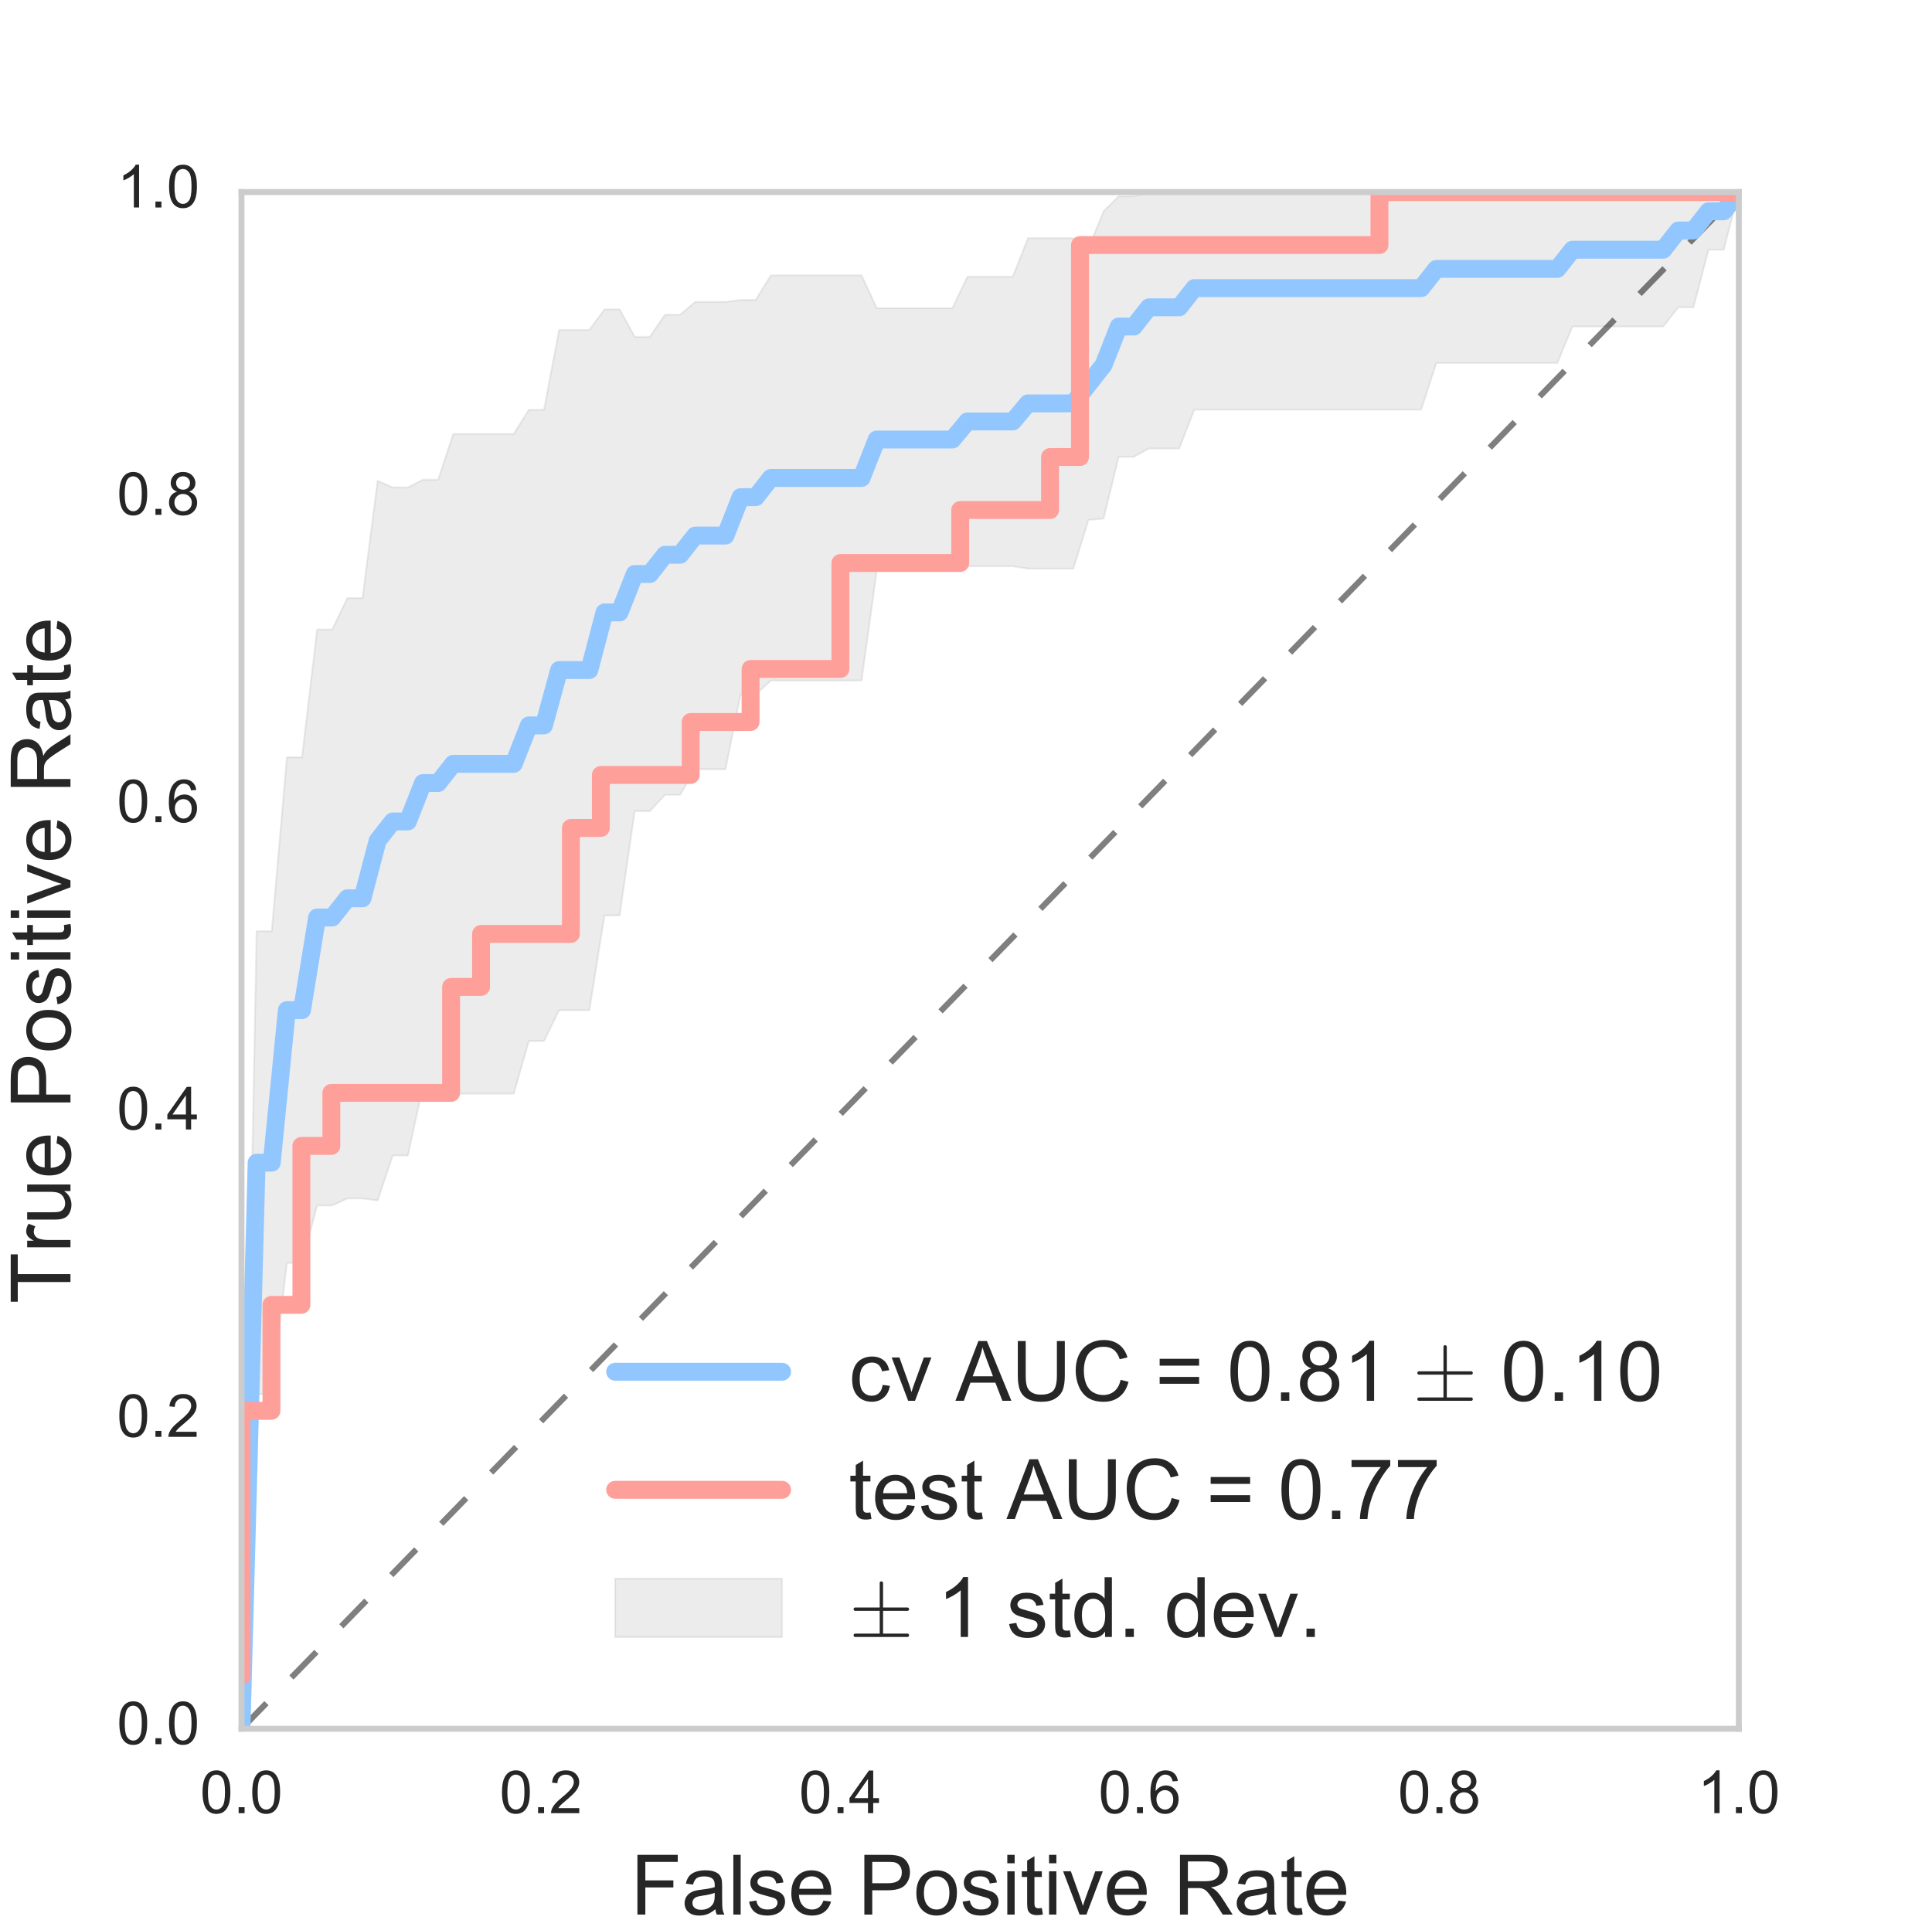 <?xml version="1.0" encoding="utf-8" standalone="no"?>
<!DOCTYPE svg PUBLIC "-//W3C//DTD SVG 1.1//EN"
  "http://www.w3.org/Graphics/SVG/1.1/DTD/svg11.dtd">
<!-- Created with matplotlib (http://matplotlib.org/) -->
<svg height="322pt" version="1.1" viewBox="0 0 324 322" width="324pt" xmlns="http://www.w3.org/2000/svg" xmlns:xlink="http://www.w3.org/1999/xlink">
 <defs>
  <style type="text/css">
*{stroke-linecap:butt;stroke-linejoin:round;stroke-miterlimit:100000;}
  </style>
 </defs>
 <g id="figure_1">
  <g id="patch_1">
   <path d="M 0 322.2 
L 324 322.2 
L 324 0 
L 0 0 
z
" style="fill:#ffffff;"/>
  </g>
  <g id="axes_1">
   <g id="patch_2">
    <path d="M 40.5 289.98 
L 291.6 289.98 
L 291.6 32.22 
L 40.5 32.22 
z
" style="fill:#ffffff;"/>
   </g>
   <g id="matplotlib.axis_1">
    <g id="xtick_1">
     <g id="line2d_1">
      <defs>
       <path d="M 0 0 
L 0 0 
" id="m98b20809e3" style="stroke:#262626;"/>
      </defs>
      <g>
       <use style="fill:#262626;stroke:#262626;" x="40.5" xlink:href="#m98b20809e3" y="289.98"/>
      </g>
     </g>
     <g id="line2d_2">
      <g>
       <use style="fill:#262626;stroke:#262626;" x="40.5" xlink:href="#m98b20809e3" y="32.22"/>
      </g>
     </g>
     <g id="text_1">
      <!-- 0.0 -->
      <defs>
       <path d="M 4.156 35.297 
Q 4.156 48 6.766 55.734 
Q 9.375 63.484 14.516 67.672 
Q 19.672 71.875 27.484 71.875 
Q 33.25 71.875 37.594 69.547 
Q 41.938 67.234 44.766 62.859 
Q 47.609 58.5 49.219 52.219 
Q 50.828 45.953 50.828 35.297 
Q 50.828 22.703 48.234 14.969 
Q 45.656 7.234 40.5 3 
Q 35.359 -1.219 27.484 -1.219 
Q 17.141 -1.219 11.234 6.203 
Q 4.156 15.141 4.156 35.297 
M 13.188 35.297 
Q 13.188 17.672 17.312 11.828 
Q 21.438 6 27.484 6 
Q 33.547 6 37.672 11.859 
Q 41.797 17.719 41.797 35.297 
Q 41.797 52.984 37.672 58.781 
Q 33.547 64.594 27.391 64.594 
Q 21.344 64.594 17.719 59.469 
Q 13.188 52.938 13.188 35.297 
" id="ArialMT-30"/>
       <path d="M 9.078 0 
L 9.078 10.016 
L 19.094 10.016 
L 19.094 0 
z
" id="ArialMT-2e"/>
      </defs>
      <g style="fill:#262626;" transform="translate(33.55 304.138)scale(0.1 -0.1)">
       <use xlink:href="#ArialMT-30"/>
       <use x="55.615" xlink:href="#ArialMT-2e"/>
       <use x="83.398" xlink:href="#ArialMT-30"/>
      </g>
     </g>
    </g>
    <g id="xtick_2">
     <g id="line2d_3">
      <g>
       <use style="fill:#262626;stroke:#262626;" x="90.72" xlink:href="#m98b20809e3" y="289.98"/>
      </g>
     </g>
     <g id="line2d_4">
      <g>
       <use style="fill:#262626;stroke:#262626;" x="90.72" xlink:href="#m98b20809e3" y="32.22"/>
      </g>
     </g>
     <g id="text_2">
      <!-- 0.2 -->
      <defs>
       <path d="M 50.344 8.453 
L 50.344 0 
L 3.031 0 
Q 2.938 3.172 4.047 6.109 
Q 5.859 10.938 9.828 15.625 
Q 13.812 20.312 21.344 26.469 
Q 33.016 36.031 37.109 41.625 
Q 41.219 47.219 41.219 52.203 
Q 41.219 57.422 37.469 61 
Q 33.734 64.594 27.734 64.594 
Q 21.391 64.594 17.578 60.781 
Q 13.766 56.984 13.719 50.25 
L 4.688 51.172 
Q 5.609 61.281 11.656 66.578 
Q 17.719 71.875 27.938 71.875 
Q 38.234 71.875 44.234 66.156 
Q 50.25 60.453 50.25 52 
Q 50.25 47.703 48.484 43.547 
Q 46.734 39.406 42.656 34.812 
Q 38.578 30.219 29.109 22.219 
Q 21.188 15.578 18.938 13.203 
Q 16.703 10.844 15.234 8.453 
z
" id="ArialMT-32"/>
      </defs>
      <g style="fill:#262626;" transform="translate(83.77 304.138)scale(0.1 -0.1)">
       <use xlink:href="#ArialMT-30"/>
       <use x="55.615" xlink:href="#ArialMT-2e"/>
       <use x="83.398" xlink:href="#ArialMT-32"/>
      </g>
     </g>
    </g>
    <g id="xtick_3">
     <g id="line2d_5">
      <g>
       <use style="fill:#262626;stroke:#262626;" x="140.94" xlink:href="#m98b20809e3" y="289.98"/>
      </g>
     </g>
     <g id="line2d_6">
      <g>
       <use style="fill:#262626;stroke:#262626;" x="140.94" xlink:href="#m98b20809e3" y="32.22"/>
      </g>
     </g>
     <g id="text_3">
      <!-- 0.4 -->
      <defs>
       <path d="M 32.328 0 
L 32.328 17.141 
L 1.266 17.141 
L 1.266 25.203 
L 33.938 71.578 
L 41.109 71.578 
L 41.109 25.203 
L 50.781 25.203 
L 50.781 17.141 
L 41.109 17.141 
L 41.109 0 
z
M 32.328 25.203 
L 32.328 57.469 
L 9.906 25.203 
z
" id="ArialMT-34"/>
      </defs>
      <g style="fill:#262626;" transform="translate(133.99 304.138)scale(0.1 -0.1)">
       <use xlink:href="#ArialMT-30"/>
       <use x="55.615" xlink:href="#ArialMT-2e"/>
       <use x="83.398" xlink:href="#ArialMT-34"/>
      </g>
     </g>
    </g>
    <g id="xtick_4">
     <g id="line2d_7">
      <g>
       <use style="fill:#262626;stroke:#262626;" x="191.16" xlink:href="#m98b20809e3" y="289.98"/>
      </g>
     </g>
     <g id="line2d_8">
      <g>
       <use style="fill:#262626;stroke:#262626;" x="191.16" xlink:href="#m98b20809e3" y="32.22"/>
      </g>
     </g>
     <g id="text_4">
      <!-- 0.6 -->
      <defs>
       <path d="M 49.75 54.047 
L 41.016 53.375 
Q 39.844 58.547 37.703 60.891 
Q 34.125 64.656 28.906 64.656 
Q 24.703 64.656 21.531 62.312 
Q 17.391 59.281 14.984 53.469 
Q 12.594 47.656 12.5 36.922 
Q 15.672 41.75 20.266 44.094 
Q 24.859 46.438 29.891 46.438 
Q 38.672 46.438 44.844 39.969 
Q 51.031 33.5 51.031 23.25 
Q 51.031 16.5 48.125 10.719 
Q 45.219 4.938 40.141 1.859 
Q 35.062 -1.219 28.609 -1.219 
Q 17.625 -1.219 10.688 6.859 
Q 3.766 14.938 3.766 33.5 
Q 3.766 54.25 11.422 63.672 
Q 18.109 71.875 29.438 71.875 
Q 37.891 71.875 43.281 67.141 
Q 48.688 62.406 49.75 54.047 
M 13.875 23.188 
Q 13.875 18.656 15.797 14.5 
Q 17.719 10.359 21.188 8.172 
Q 24.656 6 28.469 6 
Q 34.031 6 38.031 10.484 
Q 42.047 14.984 42.047 22.703 
Q 42.047 30.125 38.078 34.391 
Q 34.125 38.672 28.125 38.672 
Q 22.172 38.672 18.016 34.391 
Q 13.875 30.125 13.875 23.188 
" id="ArialMT-36"/>
      </defs>
      <g style="fill:#262626;" transform="translate(184.21 304.138)scale(0.1 -0.1)">
       <use xlink:href="#ArialMT-30"/>
       <use x="55.615" xlink:href="#ArialMT-2e"/>
       <use x="83.398" xlink:href="#ArialMT-36"/>
      </g>
     </g>
    </g>
    <g id="xtick_5">
     <g id="line2d_9">
      <g>
       <use style="fill:#262626;stroke:#262626;" x="241.38" xlink:href="#m98b20809e3" y="289.98"/>
      </g>
     </g>
     <g id="line2d_10">
      <g>
       <use style="fill:#262626;stroke:#262626;" x="241.38" xlink:href="#m98b20809e3" y="32.22"/>
      </g>
     </g>
     <g id="text_5">
      <!-- 0.8 -->
      <defs>
       <path d="M 17.672 38.812 
Q 12.203 40.828 9.562 44.531 
Q 6.938 48.25 6.938 53.422 
Q 6.938 61.234 12.547 66.547 
Q 18.172 71.875 27.484 71.875 
Q 36.859 71.875 42.578 66.422 
Q 48.297 60.984 48.297 53.172 
Q 48.297 48.188 45.672 44.5 
Q 43.062 40.828 37.75 38.812 
Q 44.344 36.672 47.781 31.875 
Q 51.219 27.094 51.219 20.453 
Q 51.219 11.281 44.719 5.031 
Q 38.234 -1.219 27.641 -1.219 
Q 17.047 -1.219 10.547 5.047 
Q 4.047 11.328 4.047 20.703 
Q 4.047 27.688 7.594 32.391 
Q 11.141 37.109 17.672 38.812 
M 15.922 53.719 
Q 15.922 48.641 19.188 45.406 
Q 22.469 42.188 27.688 42.188 
Q 32.766 42.188 36.016 45.375 
Q 39.266 48.578 39.266 53.219 
Q 39.266 58.062 35.906 61.359 
Q 32.562 64.656 27.594 64.656 
Q 22.562 64.656 19.234 61.422 
Q 15.922 58.203 15.922 53.719 
M 13.094 20.656 
Q 13.094 16.891 14.875 13.375 
Q 16.656 9.859 20.172 7.922 
Q 23.688 6 27.734 6 
Q 34.031 6 38.125 10.047 
Q 42.234 14.109 42.234 20.359 
Q 42.234 26.703 38.016 30.859 
Q 33.797 35.016 27.438 35.016 
Q 21.234 35.016 17.156 30.906 
Q 13.094 26.812 13.094 20.656 
" id="ArialMT-38"/>
      </defs>
      <g style="fill:#262626;" transform="translate(234.43 304.138)scale(0.1 -0.1)">
       <use xlink:href="#ArialMT-30"/>
       <use x="55.615" xlink:href="#ArialMT-2e"/>
       <use x="83.398" xlink:href="#ArialMT-38"/>
      </g>
     </g>
    </g>
    <g id="xtick_6">
     <g id="line2d_11">
      <g>
       <use style="fill:#262626;stroke:#262626;" x="291.6" xlink:href="#m98b20809e3" y="289.98"/>
      </g>
     </g>
     <g id="line2d_12">
      <g>
       <use style="fill:#262626;stroke:#262626;" x="291.6" xlink:href="#m98b20809e3" y="32.22"/>
      </g>
     </g>
     <g id="text_6">
      <!-- 1.0 -->
      <defs>
       <path d="M 37.25 0 
L 28.469 0 
L 28.469 56 
Q 25.297 52.984 20.141 49.953 
Q 14.984 46.922 10.891 45.406 
L 10.891 53.906 
Q 18.266 57.375 23.781 62.297 
Q 29.297 67.234 31.594 71.875 
L 37.25 71.875 
z
" id="ArialMT-31"/>
      </defs>
      <g style="fill:#262626;" transform="translate(284.65 304.138)scale(0.1 -0.1)">
       <use xlink:href="#ArialMT-31"/>
       <use x="55.615" xlink:href="#ArialMT-2e"/>
       <use x="83.398" xlink:href="#ArialMT-30"/>
      </g>
     </g>
    </g>
    <g id="text_7">
     <!-- False Positive Rate -->
     <defs>
      <path d="M 40.438 6.391 
Q 35.547 2.25 31.031 0.531 
Q 26.516 -1.172 21.344 -1.172 
Q 12.797 -1.172 8.203 3 
Q 3.609 7.172 3.609 13.672 
Q 3.609 17.484 5.344 20.625 
Q 7.078 23.781 9.891 25.688 
Q 12.703 27.594 16.219 28.562 
Q 18.797 29.25 24.031 29.891 
Q 34.672 31.156 39.703 32.906 
Q 39.75 34.719 39.75 35.203 
Q 39.75 40.578 37.25 42.781 
Q 33.891 45.75 27.25 45.75 
Q 21.047 45.75 18.094 43.578 
Q 15.141 41.406 13.719 35.891 
L 5.125 37.062 
Q 6.297 42.578 8.984 45.969 
Q 11.672 49.359 16.75 51.188 
Q 21.828 53.031 28.516 53.031 
Q 35.156 53.031 39.297 51.469 
Q 43.453 49.906 45.406 47.531 
Q 47.359 45.172 48.141 41.547 
Q 48.578 39.312 48.578 33.453 
L 48.578 21.734 
Q 48.578 9.469 49.141 6.219 
Q 49.703 2.984 51.375 0 
L 42.188 0 
Q 40.828 2.734 40.438 6.391 
M 39.703 26.031 
Q 34.906 24.078 25.344 22.703 
Q 19.922 21.922 17.672 20.938 
Q 15.438 19.969 14.203 18.094 
Q 12.984 16.219 12.984 13.922 
Q 12.984 10.406 15.641 8.062 
Q 18.312 5.719 23.438 5.719 
Q 28.516 5.719 32.469 7.938 
Q 36.422 10.156 38.281 14.016 
Q 39.703 17 39.703 22.797 
z
" id="ArialMT-61"/>
      <path d="M 21 0 
L 1.266 51.859 
L 10.547 51.859 
L 21.688 20.797 
Q 23.484 15.766 25 10.359 
Q 26.172 14.453 28.266 20.219 
L 39.797 51.859 
L 48.828 51.859 
L 29.203 0 
z
" id="ArialMT-76"/>
      <path d="M 42.094 16.703 
L 51.172 15.578 
Q 49.031 7.625 43.219 3.219 
Q 37.406 -1.172 28.375 -1.172 
Q 17 -1.172 10.328 5.828 
Q 3.656 12.844 3.656 25.484 
Q 3.656 38.578 10.391 45.797 
Q 17.141 53.031 27.875 53.031 
Q 38.281 53.031 44.875 45.953 
Q 51.469 38.875 51.469 26.031 
Q 51.469 25.25 51.422 23.688 
L 12.75 23.688 
Q 13.234 15.141 17.578 10.594 
Q 21.922 6.062 28.422 6.062 
Q 33.25 6.062 36.672 8.594 
Q 40.094 11.141 42.094 16.703 
M 13.234 30.906 
L 42.188 30.906 
Q 41.609 37.453 38.875 40.719 
Q 34.672 45.797 27.984 45.797 
Q 21.922 45.797 17.797 41.75 
Q 13.672 37.703 13.234 30.906 
" id="ArialMT-65"/>
      <path d="M 25.781 7.859 
L 27.047 0.094 
Q 23.344 -0.688 20.406 -0.688 
Q 15.625 -0.688 12.984 0.828 
Q 10.359 2.344 9.281 4.812 
Q 8.203 7.281 8.203 15.188 
L 8.203 45.016 
L 1.766 45.016 
L 1.766 51.859 
L 8.203 51.859 
L 8.203 64.703 
L 16.938 69.969 
L 16.938 51.859 
L 25.781 51.859 
L 25.781 45.016 
L 16.938 45.016 
L 16.938 14.703 
Q 16.938 10.938 17.406 9.859 
Q 17.875 8.797 18.922 8.156 
Q 19.969 7.516 21.922 7.516 
Q 23.391 7.516 25.781 7.859 
" id="ArialMT-74"/>
      <path d="M 7.719 0 
L 7.719 71.578 
L 34.719 71.578 
Q 41.844 71.578 45.609 70.906 
Q 50.875 70.016 54.438 67.547 
Q 58.016 65.094 60.188 60.641 
Q 62.359 56.203 62.359 50.875 
Q 62.359 41.75 56.547 35.422 
Q 50.734 29.109 35.547 29.109 
L 17.188 29.109 
L 17.188 0 
z
M 17.188 37.547 
L 35.688 37.547 
Q 44.875 37.547 48.734 40.969 
Q 52.594 44.391 52.594 50.594 
Q 52.594 55.078 50.312 58.266 
Q 48.047 61.469 44.344 62.5 
Q 41.938 63.141 35.5 63.141 
L 17.188 63.141 
z
" id="ArialMT-50"/>
      <path d="M 3.078 15.484 
L 11.766 16.844 
Q 12.5 11.625 15.844 8.844 
Q 19.188 6.062 25.203 6.062 
Q 31.25 6.062 34.172 8.516 
Q 37.109 10.984 37.109 14.312 
Q 37.109 17.281 34.516 19 
Q 32.719 20.172 25.531 21.969 
Q 15.875 24.422 12.141 26.203 
Q 8.406 27.984 6.469 31.125 
Q 4.547 34.281 4.547 38.094 
Q 4.547 41.547 6.125 44.5 
Q 7.719 47.469 10.453 49.422 
Q 12.5 50.922 16.031 51.969 
Q 19.578 53.031 23.641 53.031 
Q 29.734 53.031 34.344 51.266 
Q 38.969 49.516 41.156 46.5 
Q 43.359 43.5 44.188 38.484 
L 35.594 37.312 
Q 35.016 41.312 32.203 43.547 
Q 29.391 45.797 24.266 45.797 
Q 18.219 45.797 15.625 43.797 
Q 13.031 41.797 13.031 39.109 
Q 13.031 37.406 14.109 36.031 
Q 15.188 34.625 17.484 33.688 
Q 18.797 33.203 25.25 31.453 
Q 34.578 28.953 38.25 27.359 
Q 41.938 25.781 44.031 22.75 
Q 46.141 19.734 46.141 15.234 
Q 46.141 10.844 43.578 6.953 
Q 41.016 3.078 36.172 0.953 
Q 31.344 -1.172 25.25 -1.172 
Q 15.141 -1.172 9.844 3.031 
Q 4.547 7.234 3.078 15.484 
" id="ArialMT-73"/>
      <path d="M 6.391 0 
L 6.391 71.578 
L 15.188 71.578 
L 15.188 0 
z
" id="ArialMT-6c"/>
      <path d="M 7.859 0 
L 7.859 71.578 
L 39.594 71.578 
Q 49.172 71.578 54.141 69.641 
Q 59.125 67.719 62.109 62.828 
Q 65.094 57.953 65.094 52.047 
Q 65.094 44.438 60.156 39.203 
Q 55.219 33.984 44.922 32.562 
Q 48.688 30.766 50.641 29 
Q 54.781 25.203 58.5 19.484 
L 70.953 0 
L 59.031 0 
L 49.562 14.891 
Q 45.406 21.344 42.719 24.75 
Q 40.047 28.172 37.922 29.531 
Q 35.797 30.906 33.594 31.453 
Q 31.984 31.781 28.328 31.781 
L 17.328 31.781 
L 17.328 0 
z
M 17.328 39.984 
L 37.703 39.984 
Q 44.188 39.984 47.844 41.328 
Q 51.516 42.672 53.422 45.625 
Q 55.328 48.578 55.328 52.047 
Q 55.328 57.125 51.641 60.391 
Q 47.953 63.672 39.984 63.672 
L 17.328 63.672 
z
" id="ArialMT-52"/>
      <path d="M 3.328 25.922 
Q 3.328 40.328 11.328 47.266 
Q 18.016 53.031 27.641 53.031 
Q 38.328 53.031 45.109 46.016 
Q 51.906 39.016 51.906 26.656 
Q 51.906 16.656 48.906 10.906 
Q 45.906 5.172 40.156 2 
Q 34.422 -1.172 27.641 -1.172 
Q 16.75 -1.172 10.031 5.812 
Q 3.328 12.797 3.328 25.922 
M 12.359 25.922 
Q 12.359 15.969 16.703 11.016 
Q 21.047 6.062 27.641 6.062 
Q 34.188 6.062 38.531 11.031 
Q 42.875 16.016 42.875 26.219 
Q 42.875 35.844 38.5 40.797 
Q 34.125 45.75 27.641 45.75 
Q 21.047 45.75 16.703 40.812 
Q 12.359 35.891 12.359 25.922 
" id="ArialMT-6f"/>
      <path d="M 8.203 0 
L 8.203 71.578 
L 56.5 71.578 
L 56.5 63.141 
L 17.672 63.141 
L 17.672 40.969 
L 51.266 40.969 
L 51.266 32.516 
L 17.672 32.516 
L 17.672 0 
z
" id="ArialMT-46"/>
      <path d="M 6.641 61.469 
L 6.641 71.578 
L 15.438 71.578 
L 15.438 61.469 
z
M 6.641 0 
L 6.641 51.859 
L 15.438 51.859 
L 15.438 0 
z
" id="ArialMT-69"/>
      <path id="ArialMT-20"/>
     </defs>
     <g style="fill:#262626;" transform="translate(105.749 321.146)scale(0.14 -0.14)">
      <use xlink:href="#ArialMT-46"/>
      <use x="61.084" xlink:href="#ArialMT-61"/>
      <use x="116.699" xlink:href="#ArialMT-6c"/>
      <use x="138.916" xlink:href="#ArialMT-73"/>
      <use x="188.916" xlink:href="#ArialMT-65"/>
      <use x="244.531" xlink:href="#ArialMT-20"/>
      <use x="272.314" xlink:href="#ArialMT-50"/>
      <use x="339.014" xlink:href="#ArialMT-6f"/>
      <use x="394.629" xlink:href="#ArialMT-73"/>
      <use x="444.629" xlink:href="#ArialMT-69"/>
      <use x="466.846" xlink:href="#ArialMT-74"/>
      <use x="494.629" xlink:href="#ArialMT-69"/>
      <use x="516.846" xlink:href="#ArialMT-76"/>
      <use x="566.846" xlink:href="#ArialMT-65"/>
      <use x="622.461" xlink:href="#ArialMT-20"/>
      <use x="650.244" xlink:href="#ArialMT-52"/>
      <use x="722.461" xlink:href="#ArialMT-61"/>
      <use x="778.076" xlink:href="#ArialMT-74"/>
      <use x="805.859" xlink:href="#ArialMT-65"/>
     </g>
    </g>
   </g>
   <g id="matplotlib.axis_2">
    <g id="ytick_1">
     <g id="line2d_13">
      <g>
       <use style="fill:#262626;stroke:#262626;" x="40.5" xlink:href="#m98b20809e3" y="289.98"/>
      </g>
     </g>
     <g id="line2d_14">
      <g>
       <use style="fill:#262626;stroke:#262626;" x="291.6" xlink:href="#m98b20809e3" y="289.98"/>
      </g>
     </g>
     <g id="text_8">
      <!-- 0.0 -->
      <g style="fill:#262626;" transform="translate(19.6 292.565)scale(0.1 -0.1)">
       <use xlink:href="#ArialMT-30"/>
       <use x="55.615" xlink:href="#ArialMT-2e"/>
       <use x="83.398" xlink:href="#ArialMT-30"/>
      </g>
     </g>
    </g>
    <g id="ytick_2">
     <g id="line2d_15">
      <g>
       <use style="fill:#262626;stroke:#262626;" x="40.5" xlink:href="#m98b20809e3" y="238.428"/>
      </g>
     </g>
     <g id="line2d_16">
      <g>
       <use style="fill:#262626;stroke:#262626;" x="291.6" xlink:href="#m98b20809e3" y="238.428"/>
      </g>
     </g>
     <g id="text_9">
      <!-- 0.2 -->
      <g style="fill:#262626;" transform="translate(19.6 241.013)scale(0.1 -0.1)">
       <use xlink:href="#ArialMT-30"/>
       <use x="55.615" xlink:href="#ArialMT-2e"/>
       <use x="83.398" xlink:href="#ArialMT-32"/>
      </g>
     </g>
    </g>
    <g id="ytick_3">
     <g id="line2d_17">
      <g>
       <use style="fill:#262626;stroke:#262626;" x="40.5" xlink:href="#m98b20809e3" y="186.876"/>
      </g>
     </g>
     <g id="line2d_18">
      <g>
       <use style="fill:#262626;stroke:#262626;" x="291.6" xlink:href="#m98b20809e3" y="186.876"/>
      </g>
     </g>
     <g id="text_10">
      <!-- 0.4 -->
      <g style="fill:#262626;" transform="translate(19.6 189.461)scale(0.1 -0.1)">
       <use xlink:href="#ArialMT-30"/>
       <use x="55.615" xlink:href="#ArialMT-2e"/>
       <use x="83.398" xlink:href="#ArialMT-34"/>
      </g>
     </g>
    </g>
    <g id="ytick_4">
     <g id="line2d_19">
      <g>
       <use style="fill:#262626;stroke:#262626;" x="40.5" xlink:href="#m98b20809e3" y="135.324"/>
      </g>
     </g>
     <g id="line2d_20">
      <g>
       <use style="fill:#262626;stroke:#262626;" x="291.6" xlink:href="#m98b20809e3" y="135.324"/>
      </g>
     </g>
     <g id="text_11">
      <!-- 0.6 -->
      <g style="fill:#262626;" transform="translate(19.6 137.909)scale(0.1 -0.1)">
       <use xlink:href="#ArialMT-30"/>
       <use x="55.615" xlink:href="#ArialMT-2e"/>
       <use x="83.398" xlink:href="#ArialMT-36"/>
      </g>
     </g>
    </g>
    <g id="ytick_5">
     <g id="line2d_21">
      <g>
       <use style="fill:#262626;stroke:#262626;" x="40.5" xlink:href="#m98b20809e3" y="83.772"/>
      </g>
     </g>
     <g id="line2d_22">
      <g>
       <use style="fill:#262626;stroke:#262626;" x="291.6" xlink:href="#m98b20809e3" y="83.772"/>
      </g>
     </g>
     <g id="text_12">
      <!-- 0.8 -->
      <g style="fill:#262626;" transform="translate(19.6 86.357)scale(0.1 -0.1)">
       <use xlink:href="#ArialMT-30"/>
       <use x="55.615" xlink:href="#ArialMT-2e"/>
       <use x="83.398" xlink:href="#ArialMT-38"/>
      </g>
     </g>
    </g>
    <g id="ytick_6">
     <g id="line2d_23">
      <g>
       <use style="fill:#262626;stroke:#262626;" x="40.5" xlink:href="#m98b20809e3" y="32.22"/>
      </g>
     </g>
     <g id="line2d_24">
      <g>
       <use style="fill:#262626;stroke:#262626;" x="291.6" xlink:href="#m98b20809e3" y="32.22"/>
      </g>
     </g>
     <g id="text_13">
      <!-- 1.0 -->
      <g style="fill:#262626;" transform="translate(19.6 34.805)scale(0.1 -0.1)">
       <use xlink:href="#ArialMT-31"/>
       <use x="55.615" xlink:href="#ArialMT-2e"/>
       <use x="83.398" xlink:href="#ArialMT-30"/>
      </g>
     </g>
    </g>
    <g id="text_14">
     <!-- True Positive Rate -->
     <defs>
      <path d="M 40.578 0 
L 40.578 7.625 
Q 34.516 -1.172 24.125 -1.172 
Q 19.531 -1.172 15.547 0.578 
Q 11.578 2.344 9.641 5 
Q 7.719 7.672 6.938 11.531 
Q 6.391 14.109 6.391 19.734 
L 6.391 51.859 
L 15.188 51.859 
L 15.188 23.094 
Q 15.188 16.219 15.719 13.812 
Q 16.547 10.359 19.234 8.375 
Q 21.922 6.391 25.875 6.391 
Q 29.828 6.391 33.297 8.422 
Q 36.766 10.453 38.203 13.938 
Q 39.656 17.438 39.656 24.078 
L 39.656 51.859 
L 48.438 51.859 
L 48.438 0 
z
" id="ArialMT-75"/>
      <path d="M 6.5 0 
L 6.5 51.859 
L 14.406 51.859 
L 14.406 44 
Q 17.438 49.516 20 51.266 
Q 22.562 53.031 25.641 53.031 
Q 30.078 53.031 34.672 50.203 
L 31.641 42.047 
Q 28.422 43.953 25.203 43.953 
Q 22.312 43.953 20.016 42.219 
Q 17.719 40.484 16.75 37.406 
Q 15.281 32.719 15.281 27.156 
L 15.281 0 
z
" id="ArialMT-72"/>
      <path d="M 25.922 0 
L 25.922 63.141 
L 2.344 63.141 
L 2.344 71.578 
L 59.078 71.578 
L 59.078 63.141 
L 35.406 63.141 
L 35.406 0 
z
" id="ArialMT-54"/>
     </defs>
     <g style="fill:#262626;" transform="translate(11.818 218.673)rotate(-90.0)scale(0.14 -0.14)">
      <use xlink:href="#ArialMT-54"/>
      <use x="61.037" xlink:href="#ArialMT-72"/>
      <use x="94.338" xlink:href="#ArialMT-75"/>
      <use x="149.953" xlink:href="#ArialMT-65"/>
      <use x="205.568" xlink:href="#ArialMT-20"/>
      <use x="233.352" xlink:href="#ArialMT-50"/>
      <use x="300.051" xlink:href="#ArialMT-6f"/>
      <use x="355.666" xlink:href="#ArialMT-73"/>
      <use x="405.666" xlink:href="#ArialMT-69"/>
      <use x="427.883" xlink:href="#ArialMT-74"/>
      <use x="455.666" xlink:href="#ArialMT-69"/>
      <use x="477.883" xlink:href="#ArialMT-76"/>
      <use x="527.883" xlink:href="#ArialMT-65"/>
      <use x="583.498" xlink:href="#ArialMT-20"/>
      <use x="611.281" xlink:href="#ArialMT-52"/>
      <use x="683.498" xlink:href="#ArialMT-61"/>
      <use x="739.113" xlink:href="#ArialMT-74"/>
      <use x="766.896" xlink:href="#ArialMT-65"/>
     </g>
    </g>
   </g>
   <g id="PolyCollection_1">
    <defs>
     <path d="M 40.5 -32.22 
L 40.5 -32.22 
L 43.036 -88.344 
L 45.573 -88.344 
L 48.109 -110.349 
L 50.645 -110.349 
L 53.182 -120.005 
L 55.718 -120.005 
L 58.255 -121.172 
L 60.791 -121.172 
L 63.327 -120.842 
L 65.864 -128.388 
L 68.4 -128.388 
L 70.936 -139.973 
L 73.473 -139.973 
L 76.009 -138.745 
L 78.545 -138.745 
L 81.082 -138.745 
L 83.618 -138.745 
L 86.155 -138.745 
L 88.691 -147.581 
L 91.227 -147.581 
L 93.764 -152.753 
L 96.3 -152.753 
L 98.836 -152.753 
L 101.373 -168.645 
L 103.909 -168.645 
L 106.445 -186.142 
L 108.982 -186.142 
L 111.518 -188.876 
L 114.055 -188.876 
L 116.591 -193.174 
L 119.127 -193.174 
L 121.664 -193.174 
L 124.2 -205.718 
L 126.736 -205.718 
L 129.273 -208.048 
L 131.809 -208.048 
L 134.345 -208.048 
L 136.882 -208.048 
L 139.418 -208.048 
L 141.955 -208.048 
L 144.491 -208.048 
L 147.027 -226.44 
L 149.564 -226.44 
L 152.1 -226.44 
L 154.636 -226.44 
L 157.173 -226.44 
L 159.709 -226.44 
L 162.245 -227.215 
L 164.782 -227.215 
L 167.318 -227.215 
L 169.855 -227.215 
L 172.391 -226.821 
L 174.927 -226.821 
L 177.464 -226.821 
L 180 -226.821 
L 182.536 -234.977 
L 185.073 -235.206 
L 187.609 -245.573 
L 190.145 -245.573 
L 192.682 -246.971 
L 195.218 -246.971 
L 197.755 -246.971 
L 200.291 -253.492 
L 202.827 -253.492 
L 205.364 -253.492 
L 207.9 -253.492 
L 210.436 -253.492 
L 212.973 -253.492 
L 215.509 -253.492 
L 218.045 -253.492 
L 220.582 -253.492 
L 223.118 -253.492 
L 225.655 -253.492 
L 228.191 -253.492 
L 230.727 -253.492 
L 233.264 -253.492 
L 235.8 -253.492 
L 238.336 -253.492 
L 240.873 -261.307 
L 243.409 -261.307 
L 245.945 -261.307 
L 248.482 -261.307 
L 251.018 -261.307 
L 253.555 -261.307 
L 256.091 -261.307 
L 258.627 -261.307 
L 261.164 -261.307 
L 263.7 -267.426 
L 266.236 -267.426 
L 268.773 -267.426 
L 271.309 -267.426 
L 273.845 -267.426 
L 276.382 -267.426 
L 278.918 -267.426 
L 281.455 -270.648 
L 283.991 -270.648 
L 286.527 -280.314 
L 289.064 -280.314 
L 291.6 -289.98 
L 291.6 -289.98 
L 291.6 -289.98 
L 289.064 -289.98 
L 286.527 -289.98 
L 283.991 -289.98 
L 281.455 -289.98 
L 278.918 -289.98 
L 276.382 -289.98 
L 273.845 -289.98 
L 271.309 -289.98 
L 268.773 -289.98 
L 266.236 -289.98 
L 263.7 -289.98 
L 261.164 -289.98 
L 258.627 -289.98 
L 256.091 -289.98 
L 253.555 -289.98 
L 251.018 -289.98 
L 248.482 -289.98 
L 245.945 -289.98 
L 243.409 -289.98 
L 240.873 -289.98 
L 238.336 -289.98 
L 235.8 -289.98 
L 233.264 -289.98 
L 230.727 -289.98 
L 228.191 -289.98 
L 225.655 -289.98 
L 223.118 -289.98 
L 220.582 -289.98 
L 218.045 -289.98 
L 215.509 -289.98 
L 212.973 -289.98 
L 210.436 -289.98 
L 207.9 -289.98 
L 205.364 -289.98 
L 202.827 -289.98 
L 200.291 -289.98 
L 197.755 -289.98 
L 195.218 -289.98 
L 192.682 -289.98 
L 190.145 -289.279 
L 187.609 -289.279 
L 185.073 -286.758 
L 182.536 -280.543 
L 180 -282.255 
L 177.464 -282.255 
L 174.927 -282.255 
L 172.391 -282.255 
L 169.855 -275.796 
L 167.318 -275.796 
L 164.782 -275.796 
L 162.245 -275.796 
L 159.709 -270.506 
L 157.173 -270.506 
L 154.636 -270.506 
L 152.1 -270.506 
L 149.564 -270.506 
L 147.027 -270.506 
L 144.491 -276.01 
L 141.955 -276.01 
L 139.418 -276.01 
L 136.882 -276.01 
L 134.345 -276.01 
L 131.809 -276.01 
L 129.273 -276.01 
L 126.736 -271.896 
L 124.2 -271.896 
L 121.664 -271.552 
L 119.127 -271.552 
L 116.591 -271.552 
L 114.055 -269.406 
L 111.518 -269.406 
L 108.982 -265.696 
L 106.445 -265.696 
L 103.909 -270.305 
L 101.373 -270.305 
L 98.836 -266.865 
L 96.3 -266.865 
L 93.764 -266.865 
L 91.227 -253.464 
L 88.691 -253.464 
L 86.155 -249.411 
L 83.618 -249.411 
L 81.082 -249.411 
L 78.545 -249.411 
L 76.009 -249.411 
L 73.473 -241.739 
L 70.936 -241.739 
L 68.4 -240.436 
L 65.864 -240.436 
L 63.327 -241.538 
L 60.791 -221.876 
L 58.255 -221.876 
L 55.718 -216.599 
L 53.182 -216.599 
L 50.645 -195.172 
L 48.109 -195.172 
L 45.573 -166.004 
L 43.036 -166.004 
L 40.5 -32.22 
z
" id="m5fd1b4fc94" style="stroke:#808080;stroke-opacity:0.15;stroke-width:0.3;"/>
    </defs>
    <g clip-path="url(#p11780a636a)">
     <use style="fill:#808080;fill-opacity:0.15;stroke:#808080;stroke-opacity:0.15;stroke-width:0.3;" x="0.0" xlink:href="#m5fd1b4fc94" y="322.2"/>
    </g>
   </g>
   <g id="line2d_25">
    <path clip-path="url(#p11780a636a)" d="M 40.5 289.98 
L 291.6 32.22 
" style="fill:none;opacity:0.5;stroke:#000000;stroke-dasharray:6,6;stroke-dashoffset:0.0;"/>
   </g>
   <g id="line2d_26">
    <path clip-path="url(#p11780a636a)" d="M 40.5 289.98 
L 43.036 195.026 
L 45.573 195.026 
L 48.109 169.439 
L 50.645 169.439 
L 53.182 153.898 
L 55.718 153.898 
L 58.255 150.676 
L 60.791 150.676 
L 63.327 141.01 
L 65.864 137.788 
L 68.4 137.788 
L 70.936 131.344 
L 73.473 131.344 
L 76.009 128.122 
L 78.545 128.122 
L 81.082 128.122 
L 83.618 128.122 
L 86.155 128.122 
L 88.691 121.678 
L 91.227 121.678 
L 93.764 112.391 
L 96.3 112.391 
L 98.836 112.391 
L 101.373 102.725 
L 103.909 102.725 
L 106.445 96.281 
L 108.982 96.281 
L 111.518 93.059 
L 114.055 93.059 
L 116.591 89.837 
L 119.127 89.837 
L 121.664 89.837 
L 124.2 83.393 
L 126.736 83.393 
L 129.273 80.171 
L 131.809 80.171 
L 134.345 80.171 
L 136.882 80.171 
L 139.418 80.171 
L 141.955 80.171 
L 144.491 80.171 
L 147.027 73.727 
L 149.564 73.727 
L 152.1 73.727 
L 154.636 73.727 
L 157.173 73.727 
L 159.709 73.727 
L 162.245 70.694 
L 164.782 70.694 
L 167.318 70.694 
L 169.855 70.694 
L 172.391 67.662 
L 174.927 67.662 
L 177.464 67.662 
L 180 67.662 
L 182.536 64.44 
L 185.073 61.218 
L 187.609 54.774 
L 190.145 54.774 
L 192.682 51.552 
L 195.218 51.552 
L 197.755 51.552 
L 200.291 48.33 
L 202.827 48.33 
L 205.364 48.33 
L 207.9 48.33 
L 210.436 48.33 
L 212.973 48.33 
L 215.509 48.33 
L 218.045 48.33 
L 220.582 48.33 
L 223.118 48.33 
L 225.655 48.33 
L 228.191 48.33 
L 230.727 48.33 
L 233.264 48.33 
L 235.8 48.33 
L 238.336 48.33 
L 240.873 45.108 
L 243.409 45.108 
L 245.945 45.108 
L 248.482 45.108 
L 251.018 45.108 
L 253.555 45.108 
L 256.091 45.108 
L 258.627 45.108 
L 261.164 45.108 
L 263.7 41.886 
L 266.236 41.886 
L 268.773 41.886 
L 271.309 41.886 
L 273.845 41.886 
L 276.382 41.886 
L 278.918 41.886 
L 281.455 38.664 
L 283.991 38.664 
L 286.527 35.442 
L 289.064 35.442 
L 291.6 32.22 
" style="fill:none;stroke:#92c6ff;stroke-linecap:round;stroke-width:3.0;"/>
   </g>
   <g id="line2d_27">
    <path clip-path="url(#p11780a636a)" d="M 40.5 281.092 
L 40.5 236.65 
L 45.522 236.65 
L 45.522 218.874 
L 50.544 218.874 
L 50.544 192.209 
L 55.566 192.209 
L 55.566 183.321 
L 75.654 183.321 
L 75.654 165.544 
L 80.676 165.544 
L 80.676 156.656 
L 95.742 156.656 
L 95.742 138.879 
L 100.764 138.879 
L 100.764 129.991 
L 115.83 129.991 
L 115.83 121.103 
L 125.874 121.103 
L 125.874 112.214 
L 140.94 112.214 
L 140.94 94.438 
L 161.028 94.438 
L 161.028 85.55 
L 176.094 85.55 
L 176.094 76.661 
L 181.116 76.661 
L 181.116 41.108 
L 231.336 41.108 
L 231.336 32.22 
L 291.6 32.22 
" style="fill:none;stroke:#ff9f9a;stroke-linecap:round;stroke-width:3.0;"/>
   </g>
   <g id="patch_3">
    <path d="M 40.5 32.22 
L 291.6 32.22 
" style="fill:none;stroke:#cccccc;stroke-linecap:square;stroke-linejoin:miter;"/>
   </g>
   <g id="patch_4">
    <path d="M 291.6 289.98 
L 291.6 32.22 
" style="fill:none;stroke:#cccccc;stroke-linecap:square;stroke-linejoin:miter;"/>
   </g>
   <g id="patch_5">
    <path d="M 40.5 289.98 
L 291.6 289.98 
" style="fill:none;stroke:#cccccc;stroke-linecap:square;stroke-linejoin:miter;"/>
   </g>
   <g id="patch_6">
    <path d="M 40.5 289.98 
L 40.5 32.22 
" style="fill:none;stroke:#cccccc;stroke-linecap:square;stroke-linejoin:miter;"/>
   </g>
   <g id="legend_1">
    <g id="line2d_28">
     <path d="M 103.16 230.091 
L 131.16 230.091 
" style="fill:none;stroke:#92c6ff;stroke-linecap:round;stroke-width:3.0;"/>
    </g>
    <g id="line2d_29"/>
    <g id="text_15">
     <!-- cv AUC = 0.81 $\pm$ 0.10 -->
     <defs>
      <path d="M 40.438 19 
L 49.078 17.875 
Q 47.656 8.938 41.812 3.875 
Q 35.984 -1.172 27.484 -1.172 
Q 16.844 -1.172 10.375 5.781 
Q 3.906 12.75 3.906 25.734 
Q 3.906 34.125 6.688 40.422 
Q 9.469 46.734 15.156 49.875 
Q 20.844 53.031 27.547 53.031 
Q 35.984 53.031 41.359 48.75 
Q 46.734 44.484 48.25 36.625 
L 39.703 35.297 
Q 38.484 40.531 35.375 43.156 
Q 32.281 45.797 27.875 45.797 
Q 21.234 45.797 17.078 41.031 
Q 12.938 36.281 12.938 25.984 
Q 12.938 15.531 16.938 10.797 
Q 20.953 6.062 27.391 6.062 
Q 32.562 6.062 36.031 9.234 
Q 39.5 12.406 40.438 19 
" id="ArialMT-63"/>
      <path d="M 7.516 0 
Q 6.688 0 6.141 0.578 
Q 5.609 1.172 5.609 2 
Q 5.609 2.734 6.141 3.359 
Q 6.688 4 7.516 4 
L 36.922 4 
L 36.922 31.297 
L 7.516 31.297 
Q 6.688 31.297 6.141 31.922 
Q 5.609 32.562 5.609 33.297 
Q 5.609 34.031 6.141 34.656 
Q 6.688 35.297 7.516 35.297 
L 36.922 35.297 
L 36.922 64.797 
Q 36.922 65.578 37.5 66.094 
Q 38.094 66.609 38.922 66.609 
Q 39.594 66.609 40.25 66.094 
Q 40.922 65.578 40.922 64.797 
L 40.922 35.297 
L 70.312 35.297 
Q 71.047 35.297 71.578 34.656 
Q 72.125 34.031 72.125 33.297 
Q 72.125 32.562 71.578 31.922 
Q 71.047 31.297 70.312 31.297 
L 40.922 31.297 
L 40.922 4 
L 70.312 4 
Q 71.047 4 71.578 3.359 
Q 72.125 2.734 72.125 2 
Q 72.125 1.172 71.578 0.578 
Q 71.047 0 70.312 0 
z
" id="Cmsy10-a7"/>
      <path d="M -0.141 0 
L 27.344 71.578 
L 37.547 71.578 
L 66.844 0 
L 56.062 0 
L 47.703 21.688 
L 17.781 21.688 
L 9.906 0 
z
M 20.516 29.391 
L 44.781 29.391 
L 37.312 49.219 
Q 33.891 58.25 32.234 64.062 
Q 30.859 57.172 28.375 50.391 
z
" id="ArialMT-41"/>
      <path d="M 58.797 25.094 
L 68.266 22.703 
Q 65.281 11.031 57.547 4.906 
Q 49.812 -1.219 38.625 -1.219 
Q 27.047 -1.219 19.797 3.484 
Q 12.547 8.203 8.766 17.141 
Q 4.984 26.078 4.984 36.328 
Q 4.984 47.516 9.25 55.828 
Q 13.531 64.156 21.406 68.469 
Q 29.297 72.797 38.766 72.797 
Q 49.516 72.797 56.828 67.328 
Q 64.156 61.859 67.047 51.953 
L 57.719 49.75 
Q 55.219 57.562 50.484 61.125 
Q 45.75 64.703 38.578 64.703 
Q 30.328 64.703 24.781 60.734 
Q 19.234 56.781 16.984 50.109 
Q 14.75 43.453 14.75 36.375 
Q 14.75 27.25 17.406 20.438 
Q 20.062 13.625 25.672 10.25 
Q 31.297 6.891 37.844 6.891 
Q 45.797 6.891 51.312 11.469 
Q 56.844 16.062 58.797 25.094 
" id="ArialMT-43"/>
      <path d="M 52.828 42.094 
L 5.562 42.094 
L 5.562 50.297 
L 52.828 50.297 
z
M 52.828 20.359 
L 5.562 20.359 
L 5.562 28.562 
L 52.828 28.562 
z
" id="ArialMT-3d"/>
      <path d="M 54.688 71.578 
L 64.156 71.578 
L 64.156 30.219 
Q 64.156 19.438 61.719 13.078 
Q 59.281 6.734 52.906 2.75 
Q 46.531 -1.219 36.188 -1.219 
Q 26.125 -1.219 19.719 2.25 
Q 13.328 5.719 10.594 12.281 
Q 7.859 18.844 7.859 30.219 
L 7.859 71.578 
L 17.328 71.578 
L 17.328 30.281 
Q 17.328 20.953 19.062 16.531 
Q 20.797 12.109 25.016 9.719 
Q 29.25 7.328 35.359 7.328 
Q 45.797 7.328 50.234 12.062 
Q 54.688 16.797 54.688 30.281 
z
" id="ArialMT-55"/>
     </defs>
     <g style="fill:#262626;" transform="translate(142.36 234.991)scale(0.14 -0.14)">
      <use transform="translate(0.0 0.203)" xlink:href="#ArialMT-63"/>
      <use transform="translate(50.0 0.203)" xlink:href="#ArialMT-76"/>
      <use transform="translate(100.0 0.203)" xlink:href="#ArialMT-20"/>
      <use transform="translate(127.783 0.203)" xlink:href="#ArialMT-41"/>
      <use transform="translate(194.482 0.203)" xlink:href="#ArialMT-55"/>
      <use transform="translate(266.699 0.203)" xlink:href="#ArialMT-43"/>
      <use transform="translate(338.916 0.203)" xlink:href="#ArialMT-20"/>
      <use transform="translate(366.699 0.203)" xlink:href="#ArialMT-3d"/>
      <use transform="translate(425.098 0.203)" xlink:href="#ArialMT-20"/>
      <use transform="translate(452.881 0.203)" xlink:href="#ArialMT-30"/>
      <use transform="translate(508.496 0.203)" xlink:href="#ArialMT-2e"/>
      <use transform="translate(536.279 0.203)" xlink:href="#ArialMT-38"/>
      <use transform="translate(591.895 0.203)" xlink:href="#ArialMT-31"/>
      <use transform="translate(647.51 0.203)" xlink:href="#ArialMT-20"/>
      <use transform="translate(675.293 0.203)" xlink:href="#Cmsy10-a7"/>
      <use transform="translate(752.979 0.203)" xlink:href="#ArialMT-20"/>
      <use transform="translate(780.762 0.203)" xlink:href="#ArialMT-30"/>
      <use transform="translate(836.377 0.203)" xlink:href="#ArialMT-2e"/>
      <use transform="translate(864.16 0.203)" xlink:href="#ArialMT-31"/>
      <use transform="translate(919.775 0.203)" xlink:href="#ArialMT-30"/>
     </g>
    </g>
    <g id="line2d_30">
     <path d="M 103.16 249.894 
L 131.16 249.894 
" style="fill:none;stroke:#ff9f9a;stroke-linecap:round;stroke-width:3.0;"/>
    </g>
    <g id="line2d_31"/>
    <g id="text_16">
     <!-- test AUC = 0.77 -->
     <defs>
      <path d="M 4.734 62.203 
L 4.734 70.656 
L 51.078 70.656 
L 51.078 63.812 
Q 44.234 56.547 37.516 44.484 
Q 30.812 32.422 27.156 19.672 
Q 24.516 10.688 23.781 0 
L 14.75 0 
Q 14.891 8.453 18.062 20.406 
Q 21.234 32.375 27.172 43.484 
Q 33.109 54.594 39.797 62.203 
z
" id="ArialMT-37"/>
     </defs>
     <g style="fill:#262626;" transform="translate(142.36 254.794)scale(0.14 -0.14)">
      <use xlink:href="#ArialMT-74"/>
      <use x="27.783" xlink:href="#ArialMT-65"/>
      <use x="83.398" xlink:href="#ArialMT-73"/>
      <use x="133.398" xlink:href="#ArialMT-74"/>
      <use x="161.182" xlink:href="#ArialMT-20"/>
      <use x="188.887" xlink:href="#ArialMT-41"/>
      <use x="255.586" xlink:href="#ArialMT-55"/>
      <use x="327.803" xlink:href="#ArialMT-43"/>
      <use x="400.02" xlink:href="#ArialMT-20"/>
      <use x="427.803" xlink:href="#ArialMT-3d"/>
      <use x="486.201" xlink:href="#ArialMT-20"/>
      <use x="513.984" xlink:href="#ArialMT-30"/>
      <use x="569.6" xlink:href="#ArialMT-2e"/>
      <use x="597.383" xlink:href="#ArialMT-37"/>
      <use x="652.998" xlink:href="#ArialMT-37"/>
     </g>
    </g>
    <g id="patch_7">
     <path d="M 103.16 274.598 
L 131.16 274.598 
L 131.16 264.798 
L 103.16 264.798 
z
" style="fill:#808080;opacity:0.15;stroke:#808080;stroke-linejoin:miter;stroke-width:0.3;"/>
    </g>
    <g id="text_17">
     <!-- $\pm$ 1 std. dev. -->
     <defs>
      <path d="M 40.234 0 
L 40.234 6.547 
Q 35.297 -1.172 25.734 -1.172 
Q 19.531 -1.172 14.328 2.25 
Q 9.125 5.672 6.266 11.797 
Q 3.422 17.922 3.422 25.875 
Q 3.422 33.641 6 39.969 
Q 8.594 46.297 13.766 49.656 
Q 18.953 53.031 25.344 53.031 
Q 30.031 53.031 33.688 51.047 
Q 37.359 49.078 39.656 45.906 
L 39.656 71.578 
L 48.391 71.578 
L 48.391 0 
z
M 12.453 25.875 
Q 12.453 15.922 16.641 10.984 
Q 20.844 6.062 26.562 6.062 
Q 32.328 6.062 36.344 10.766 
Q 40.375 15.484 40.375 25.141 
Q 40.375 35.797 36.266 40.766 
Q 32.172 45.75 26.172 45.75 
Q 20.312 45.75 16.375 40.969 
Q 12.453 36.188 12.453 25.875 
" id="ArialMT-64"/>
     </defs>
     <g style="fill:#262626;" transform="translate(142.36 274.598)scale(0.14 -0.14)">
      <use transform="translate(0.0 0.125)" xlink:href="#Cmsy10-a7"/>
      <use transform="translate(77.686 0.125)" xlink:href="#ArialMT-20"/>
      <use transform="translate(105.469 0.125)" xlink:href="#ArialMT-31"/>
      <use transform="translate(161.084 0.125)" xlink:href="#ArialMT-20"/>
      <use transform="translate(188.867 0.125)" xlink:href="#ArialMT-73"/>
      <use transform="translate(238.867 0.125)" xlink:href="#ArialMT-74"/>
      <use transform="translate(266.65 0.125)" xlink:href="#ArialMT-64"/>
      <use transform="translate(322.266 0.125)" xlink:href="#ArialMT-2e"/>
      <use transform="translate(350.049 0.125)" xlink:href="#ArialMT-20"/>
      <use transform="translate(377.832 0.125)" xlink:href="#ArialMT-64"/>
      <use transform="translate(433.447 0.125)" xlink:href="#ArialMT-65"/>
      <use transform="translate(489.062 0.125)" xlink:href="#ArialMT-76"/>
      <use transform="translate(539.062 0.125)" xlink:href="#ArialMT-2e"/>
     </g>
    </g>
   </g>
  </g>
 </g>
 <defs>
  <clipPath id="p11780a636a">
   <rect height="257.76" width="251.1" x="40.5" y="32.22"/>
  </clipPath>
 </defs>
</svg>
